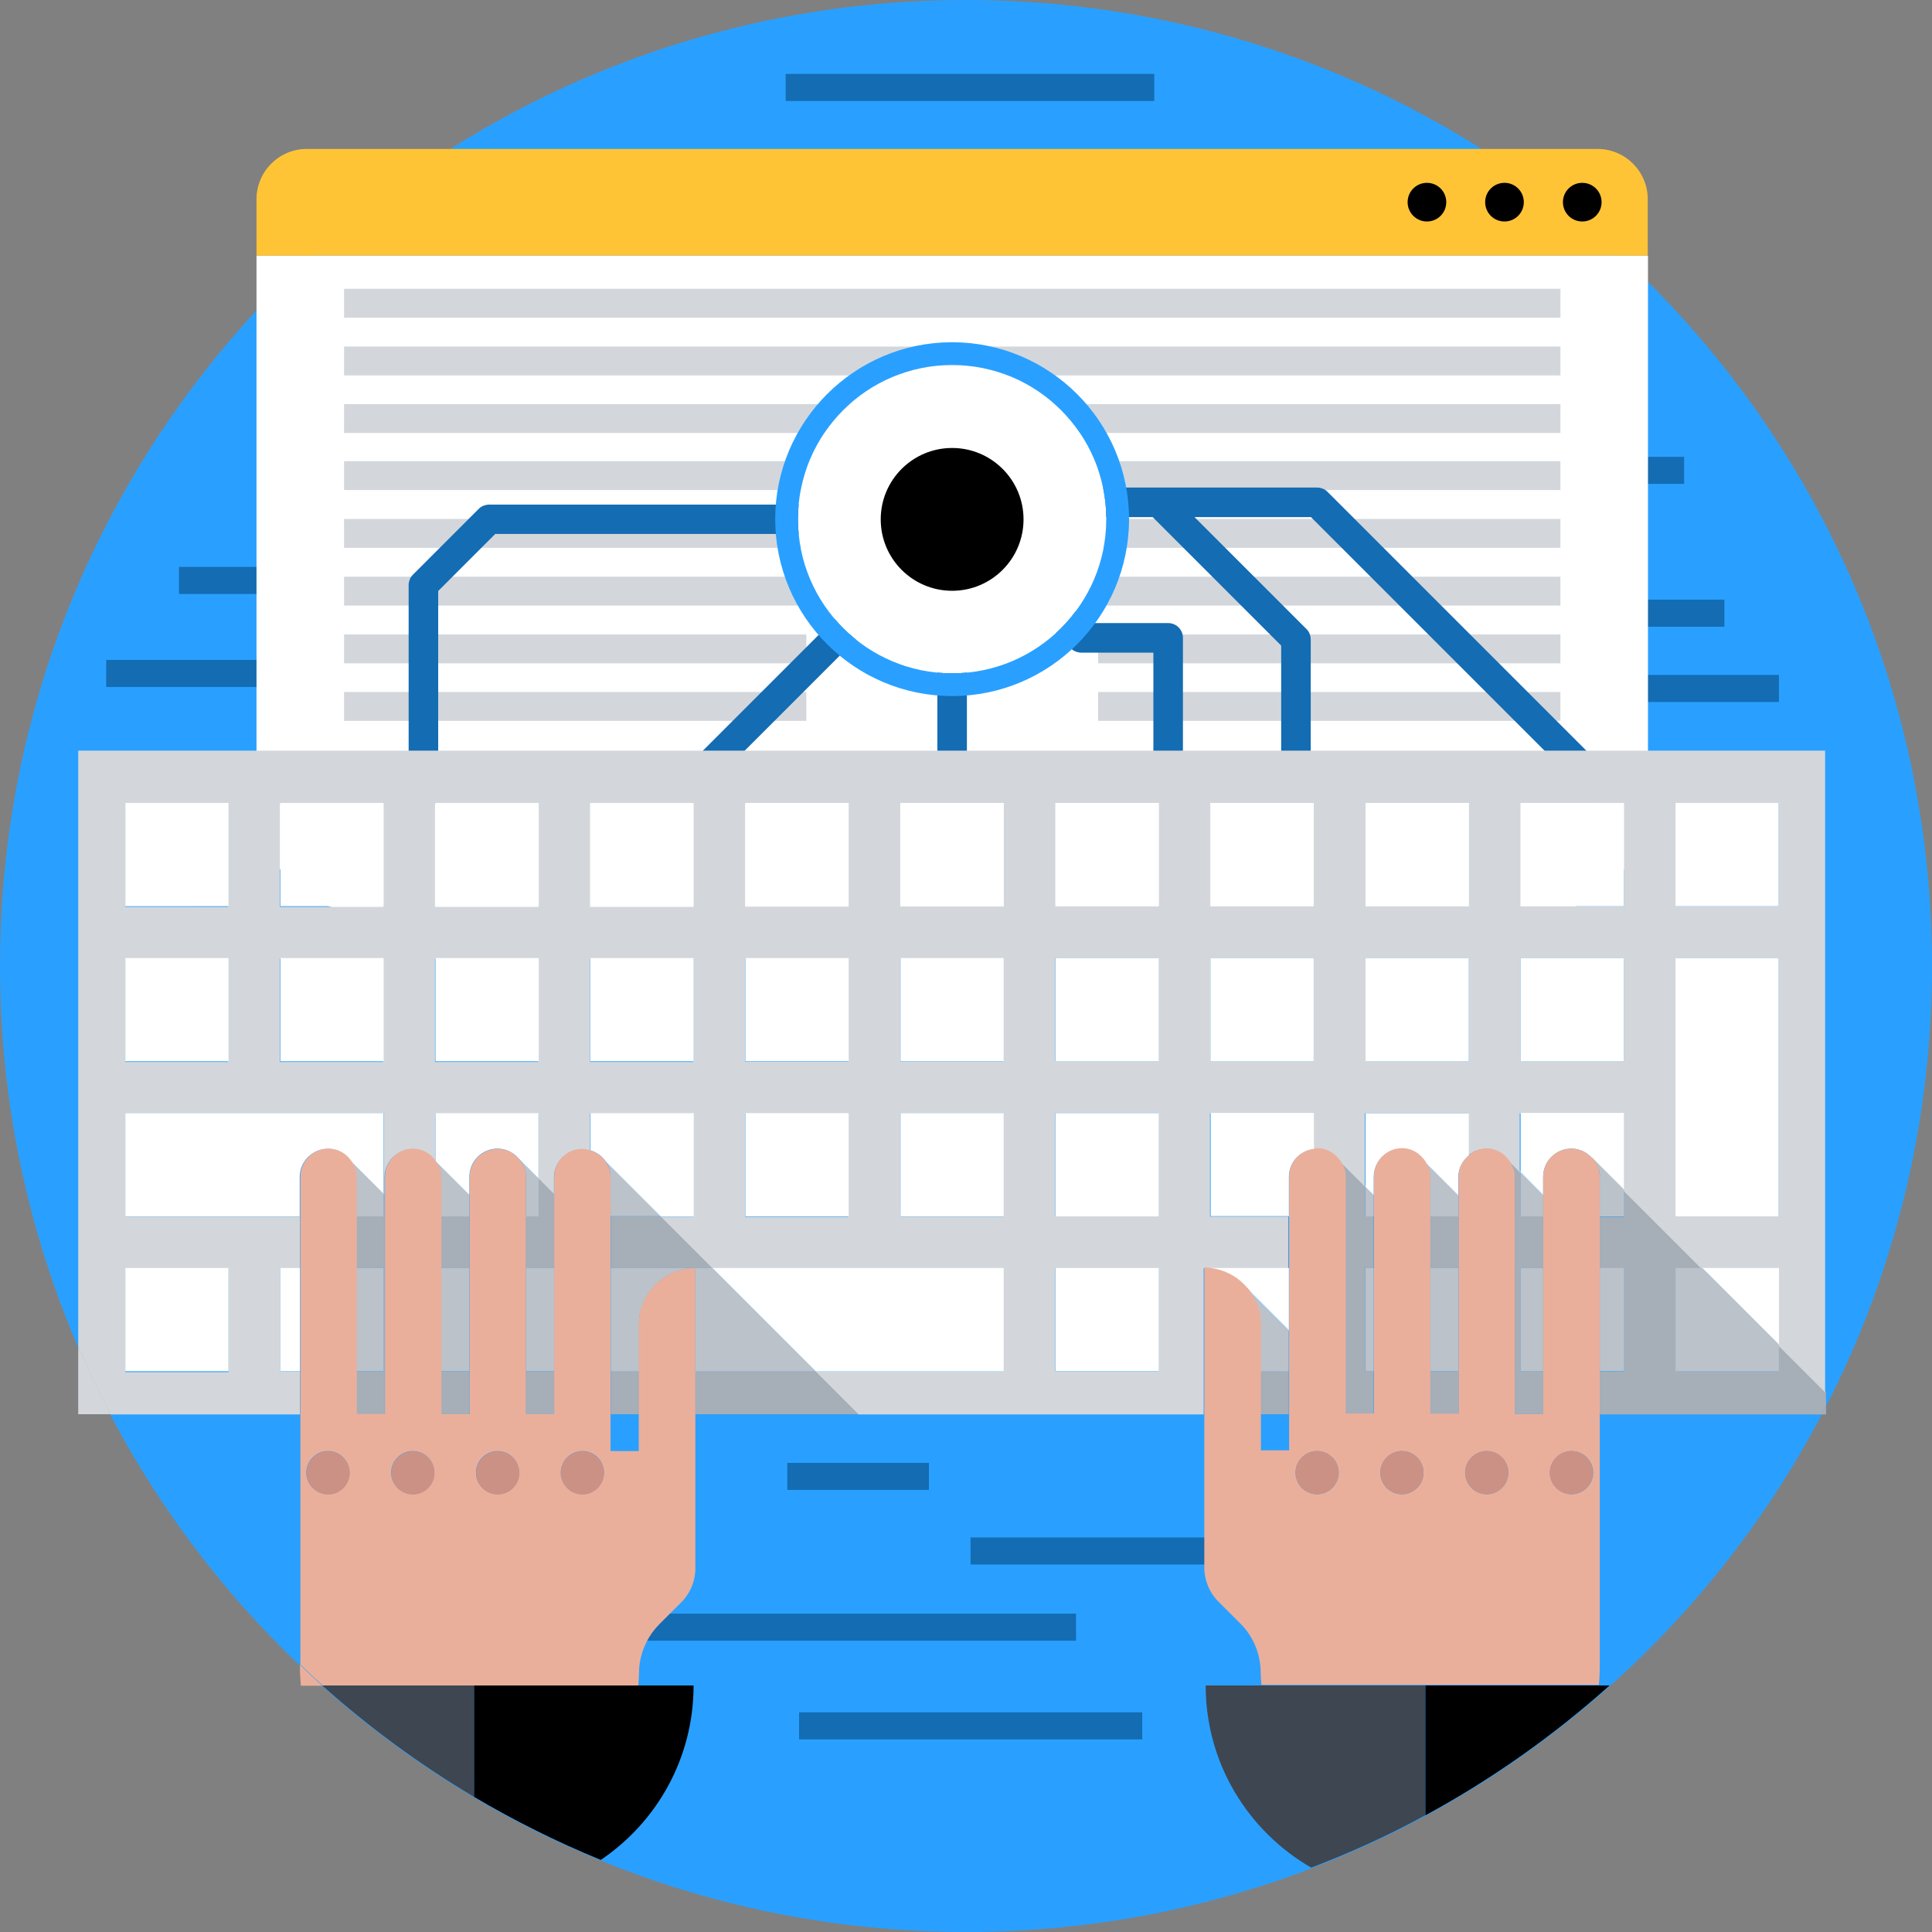 <?xml version="1.0" encoding="UTF-8"?>
<svg id="Layer_2" data-name="Layer 2" xmlns="http://www.w3.org/2000/svg" viewBox="0 0 84.96 84.96">
  <rect x="0" y="0" width="84.96" height="84.96" fill="#808080" stroke="none"/>
  <defs>
    <style>
      .cls-1 {
        fill: #fff;
      }

      .cls-2 {
        fill: #a6aeb7;
      }

      .cls-3 {
        fill: #cc9185;
      }

      .cls-4 {
        fill: #29a0ff;
      }

      .cls-5 {
        fill: #d3d7db;
      }

      .cls-6 {
        fill: #eaaf9b;
      }

      .cls-7 {
        fill: #bcc2c9;
      }

      .cls-8 {
        fill: #146cb3;
      }

      .cls-9 {
        fill: #3e4651;
      }

      .cls-10 {
        fill: #ffc436;
      }
    </style>
  </defs>
  <g id="Layer_2-2" data-name="Layer 2">
    <g>
      <path class="cls-4" d="M84.96,42.48c0,23.46-19.02,42.48-42.48,42.48S0,65.94,0,42.48,19.02,0,42.48,0s42.48,19.02,42.48,42.48Z"/>
      <rect class="cls-8" x="4.67" y="29.02" width="20.91" height="1.19"/>
      <rect class="cls-8" x="67.78" y="29.68" width="10.45" height="1.19"/>
      <rect class="cls-8" x="53.15" y="20.09" width="20.91" height="1.19"/>
      <rect class="cls-8" x="26.41" y="70.96" width="20.91" height="1.19"/>
      <rect class="cls-8" x="42.68" y="67.61" width="15.09" height="1.19"/>
      <rect class="cls-8" x="35.14" y="75.3" width="15.09" height="1.19"/>
      <rect class="cls-8" x="34.62" y="64.33" width="6.23" height="1.19"/>
      <rect class="cls-8" x="54.92" y="26.37" width="20.91" height="1.19"/>
      <rect class="cls-8" x="7.87" y="24.93" width="20.91" height="1.19"/>
      <rect class="cls-8" x="34.55" y="3.25" width="16.21" height="1.19"/>
      <g>
        <g>
          <path class="cls-1" d="M11.28,11.24h61.19v23.92c0,2.79-2.26,5.05-5.05,5.05H16.33c-2.79,0-5.05-2.26-5.05-5.05V11.24h0Z"/>
          <path class="cls-10" d="M13.48,6.55h56.77c1.22,0,2.21,.99,2.21,2.21v2.48H11.28v-2.48c0-1.22,.99-2.21,2.21-2.21Z"/>
        </g>
        <path d="M68.73,8.89c0,.47,.38,.85,.85,.85s.85-.38,.85-.85-.38-.85-.85-.85-.85,.38-.85,.85Z"/>
        <path d="M65.31,8.89c0,.47,.38,.85,.85,.85s.85-.38,.85-.85-.38-.85-.85-.85-.85,.38-.85,.85Z"/>
        <path d="M61.9,8.89c0,.47,.38,.85,.85,.85s.85-.38,.85-.85-.38-.85-.85-.85-.85,.38-.85,.85Z"/>
      </g>
      <rect class="cls-5" x="15.13" y="20.28" width="20.33" height="1.27"/>
      <rect class="cls-5" x="15.13" y="22.82" width="20.33" height="1.27"/>
      <rect class="cls-5" x="15.13" y="25.36" width="20.33" height="1.27"/>
      <rect class="cls-5" x="48.29" y="20.28" width="20.33" height="1.27"/>
      <rect class="cls-5" x="48.29" y="22.82" width="20.33" height="1.27"/>
      <rect class="cls-5" x="48.29" y="25.36" width="20.33" height="1.27"/>
      <rect class="cls-5" x="15.13" y="27.9" width="20.33" height="1.27"/>
      <rect class="cls-5" x="15.13" y="30.43" width="20.33" height="1.27"/>
      <rect class="cls-5" x="48.29" y="27.9" width="20.33" height="1.27"/>
      <rect class="cls-5" x="48.29" y="30.43" width="20.33" height="1.27"/>
      <g>
        <path class="cls-8" d="M42.52,22.84c0-.36-.29-.65-.65-.65H21.51c-.08,0-.17,.02-.25,.05-.08,.03-.15,.08-.21,.14l-2.89,2.89c-.06,.06-.11,.13-.14,.21-.03,.08-.05,.16-.05,.24,0,0,0,0,0,0v7.27c0,.36,.29,.65,.65,.65s.65-.29,.65-.65v-7l2.51-2.51h18.9c-.16,0-.31,.07-.43,.19l-9.84,9.84c-.25,.25-.25,.66,0,.92,.13,.13,.29,.19,.46,.19s.33-.06,.46-.19l9.84-9.84s.03-.05,.05-.08v9.46c0,.36,.29,.65,.65,.65s.65-.29,.65-.65v-9.53c0-.36-.29-.65-.65-.65-.22,0-.41,.12-.53,.29-.01-.15-.07-.29-.18-.4-.12-.12-.28-.18-.43-.19h1.14c.36,0,.65-.29,.65-.65Z"/>
        <path class="cls-8" d="M51.37,27.4h-3.55l-3.9-3.9c-.25-.25-.67-.25-.92,0s-.25,.67,0,.92l4.09,4.09c.06,.06,.13,.11,.21,.14,.08,.03,.16,.05,.25,.05h3.17v5.61c0,.36,.29,.65,.65,.65s.65-.29,.65-.65v-6.26c0-.36-.29-.65-.65-.65Z"/>
        <path class="cls-8" d="M71.15,34.4l-12.77-12.77c-.06-.06-.13-.11-.21-.14-.08-.03-.16-.05-.25-.05h-14.72c-.36,0-.65,.29-.65,.65s.29,.65,.65,.65h7.49l5.65,5.65v5.58c0,.36,.29,.65,.65,.65s.65-.29,.65-.65v-5.85c0-.08-.02-.17-.05-.25-.03-.08-.08-.15-.14-.21l-4.92-4.92h5.12l12.58,12.58c.13,.13,.29,.19,.46,.19s.33-.06,.46-.19c.25-.25,.25-.67,0-.92Z"/>
      </g>
      <rect class="cls-5" x="15.13" y="12.7" width="53.49" height="1.27"/>
      <rect class="cls-5" x="15.13" y="15.24" width="53.49" height="1.27"/>
      <rect class="cls-5" x="15.13" y="17.77" width="53.49" height="1.27"/>
      <g>
        <path class="cls-1" d="M41.87,16.05c-3.74,0-6.78,3.04-6.78,6.78s3.04,6.78,6.78,6.78,6.78-3.04,6.78-6.78-3.04-6.78-6.78-6.78Z"/>
        <path class="cls-4" d="M41.87,15.05c-4.29,0-7.78,3.49-7.78,7.78s3.49,7.78,7.78,7.78,7.78-3.49,7.78-7.78-3.49-7.78-7.78-7.78Zm0,14.56c-3.74,0-6.78-3.04-6.78-6.78s3.04-6.78,6.78-6.78,6.78,3.04,6.78,6.78-3.04,6.78-6.78,6.78Z"/>
      </g>
      <circle cx="41.87" cy="22.84" r="3.14"/>
      <g>
        <path class="cls-2" d="M80.3,61.78c-.07,.14-.14,.28-.21,.42h.21v-.42Z"/>
        <path class="cls-5" d="M3.44,62.19h1.43c-.51-.97-.99-1.97-1.43-2.98v2.98Z"/>
        <path class="cls-6" d="M13.19,73.21v.13c0,.26,.02,.53,.04,.79h.94c-.33-.3-.66-.61-.98-.92Z"/>
        <rect class="cls-2" x="23.13" y="60.31" width="1.24" height="1.88"/>
        <rect class="cls-2" x="62.89" y="60.31" width="1.24" height="1.88"/>
        <rect class="cls-2" x="62.89" y="53.49" width="1.24" height="2.27"/>
        <rect class="cls-2" x="19.4" y="60.31" width="1.24" height="1.88"/>
        <rect class="cls-2" x="26.86" y="60.31" width="1.24" height="1.88"/>
        <path class="cls-2" d="M66.87,51.56l-.47-.47c.13,.19,.22,.41,.22,.66v10.43h1.24v-1.88h-.99v-4.54h.99v-2.27h-.99v-1.93Z"/>
        <path class="cls-5" d="M60.05,52.21v-.05l-1.18-1.18s.07,.09,.1,.14l1.09,1.09Z"/>
        <path class="cls-5" d="M66.87,51.56v-.03l-.53-.53s.04,.06,.06,.1l.47,.47Z"/>
        <path class="cls-2" d="M60.05,52.21l-1.09-1.09c.11,.19,.2,.4,.2,.63v10.43h1.24v-1.88h-.36v-4.54h.36v-2.27h-.36v-1.28Z"/>
        <path class="cls-2" d="M80.3,61.22l-2.07-2.07v1.17h-4.54v-4.54h1.17l-3.44-3.44v1.17h-1.07v2.27h1.07v4.54h-1.07v1.88h9.74c.07-.14,.14-.28,.21-.42v-.56Z"/>
        <path class="cls-5" d="M13.19,60.31h-.86v-4.54h.86v-2.27H5.51v-4.54h11.36v3.56l.04,.04v-.79c0-.69,.56-1.24,1.24-1.24,.41,0,.76,.22,.99,.53v-2.09h4.54v2.88l.68,.68v-.75c0-.69,.56-1.24,1.24-1.24,.12,0,.24,.04,.35,.07v-1.64h4.54v4.54h-1.46l2.27,2.27h12.82v4.54h-8.27l1.88,1.88h15.2v-6.43c.1,0,.19,.02,.28,.03v-.03h3.44v-2.27h-3.44v-4.54h4.54v1.6s.09-.03,.14-.03c.39,0,.72,.19,.95,.47l1.18,1.18v-3.22h4.54v1.86c.21-.18,.48-.3,.78-.3,.4,0,.73,.2,.96,.49l.53,.53v-2.58h4.54v3.38l3.44,3.44h3.38v3.38l2.07,2.07v-28.22H3.44v26.21c.44,1.02,.91,2.01,1.43,2.98H13.19v-1.88Zm60.5-25h4.54v4.54h-4.54v-4.54Zm0,6.82h4.54v11.36h-4.54v-11.36Zm-6.82-6.82h4.54v4.54h-4.54v-4.54Zm0,6.82h4.54v4.54h-4.54v-4.54Zm-6.82-6.82h4.54v4.54h-4.54v-4.54Zm0,6.82h4.54v4.54h-4.54v-4.54Zm-6.82-6.82h4.54v4.54h-4.54v-4.54Zm0,6.82h4.54v4.54h-4.54v-4.54Zm-6.82-6.82h4.54v4.54h-4.54v-4.54Zm0,6.82h4.54v4.54h-4.54v-4.54Zm0,6.82h4.54v4.54h-4.54v-4.54Zm0,6.82h4.54v4.54h-4.54v-4.54Zm-6.82-20.45h4.54v4.54h-4.54v-4.54Zm0,6.82h4.54v4.54h-4.54v-4.54Zm0,6.82h4.54v4.54h-4.54v-4.54Zm-6.82-13.63h4.54v4.54h-4.54v-4.54Zm0,6.82h4.54v4.54h-4.54v-4.54Zm0,6.82h4.54v4.54h-4.54v-4.54Zm-6.82-13.63h4.54v4.54h-4.54v-4.54Zm0,6.82h4.54v4.54h-4.54v-4.54Zm-6.82-6.82h4.54v4.54h-4.54v-4.54Zm0,6.82h4.54v4.54h-4.54v-4.54Zm-6.82-6.82h4.54v4.54h-4.54v-4.54Zm0,6.82h4.54v4.54h-4.54v-4.54Zm-6.82-6.82h4.54v4.54H5.51v-4.54Zm0,6.82h4.54v4.54H5.51v-4.54Zm4.54,18.18H5.51v-4.54h4.54v4.54Z"/>
        <polygon class="cls-2" points="23.69 53.49 23.13 53.49 23.13 55.76 24.37 55.76 24.37 52.51 23.69 51.83 23.69 53.49"/>
        <polygon class="cls-2" points="16.87 53.49 15.67 53.49 15.67 55.76 16.87 55.76 16.87 60.31 15.67 60.31 15.67 62.19 16.92 62.19 16.92 52.54 16.87 52.5 16.87 53.49"/>
        <polygon class="cls-2" points="29.05 53.49 26.86 53.49 26.86 55.76 30.58 55.76 31.32 55.76 29.05 53.49"/>
        <polygon class="cls-2" points="30.58 60.31 30.58 62.19 37.75 62.19 35.87 60.31 30.58 60.31"/>
        <rect class="cls-2" x="19.4" y="53.49" width="1.24" height="2.27"/>
        <rect class="cls-2" x="55.43" y="60.31" width="1.24" height="1.88"/>
        <rect class="cls-1" x="5.51" y="35.31" width="4.54" height="4.54"/>
        <rect class="cls-1" x="12.33" y="35.31" width="4.54" height="4.54"/>
        <rect class="cls-1" x="19.15" y="35.31" width="4.54" height="4.54"/>
        <rect class="cls-1" x="25.96" y="35.31" width="4.54" height="4.54"/>
        <rect class="cls-1" x="32.78" y="35.31" width="4.54" height="4.54"/>
        <rect class="cls-1" x="39.6" y="35.31" width="4.54" height="4.54"/>
        <rect class="cls-1" x="46.42" y="35.31" width="4.54" height="4.54"/>
        <rect class="cls-1" x="53.23" y="35.31" width="4.54" height="4.54"/>
        <rect class="cls-1" x="60.05" y="35.31" width="4.54" height="4.54"/>
        <rect class="cls-1" x="66.87" y="35.31" width="4.54" height="4.54"/>
        <rect class="cls-1" x="73.68" y="35.31" width="4.54" height="4.54"/>
        <rect class="cls-1" x="5.51" y="42.13" width="4.54" height="4.54"/>
        <rect class="cls-1" x="12.33" y="42.13" width="4.54" height="4.54"/>
        <rect class="cls-1" x="19.15" y="42.13" width="4.54" height="4.54"/>
        <rect class="cls-1" x="25.96" y="42.13" width="4.54" height="4.54"/>
        <rect class="cls-1" x="32.78" y="42.13" width="4.54" height="4.54"/>
        <rect class="cls-1" x="39.6" y="42.13" width="4.54" height="4.54"/>
        <rect class="cls-1" x="46.42" y="42.13" width="4.54" height="4.54"/>
        <rect class="cls-1" x="53.23" y="42.13" width="4.54" height="4.54"/>
        <rect class="cls-1" x="60.05" y="42.13" width="4.54" height="4.54"/>
        <rect class="cls-1" x="66.87" y="42.13" width="4.54" height="4.54"/>
        <rect class="cls-1" x="73.68" y="42.13" width="4.54" height="11.36"/>
        <path class="cls-1" d="M16.87,48.95H5.51v4.54h7.67v-1.73c0-.69,.56-1.24,1.24-1.24,.42,0,.78,.22,1,.54l1.44,1.44v-3.56Z"/>
        <path class="cls-7" d="M16.87,52.5l-1.44-1.44c.14,.2,.24,.43,.24,.7v1.73h1.2v-.99Z"/>
        <path class="cls-7" d="M23.69,51.83l-.87-.87c.19,.22,.31,.49,.31,.8v1.73h.56v-1.66Z"/>
        <path class="cls-1" d="M23.69,48.95h-4.54v2.09s.02,.04,.03,.06l1.46,1.46v-.81c0-.69,.56-1.24,1.24-1.24,.38,0,.71,.18,.93,.44l-.13-.13,.13,.13,.87,.87v-2.88Z"/>
        <path class="cls-7" d="M19.4,51.76v1.73h1.24v-.93l-1.46-1.46c.13,.19,.22,.41,.22,.66Z"/>
        <path class="cls-7" d="M26.63,51.07c.14,.19,.22,.42,.22,.68v1.73h2.19l-2.42-2.42Z"/>
        <path class="cls-1" d="M30.51,53.49v-4.54h-4.54v1.64c.28,.08,.51,.26,.67,.49l2.42,2.42h1.46Z"/>
        <rect class="cls-1" x="32.78" y="48.95" width="4.54" height="4.54"/>
        <rect class="cls-1" x="39.6" y="48.95" width="4.54" height="4.54"/>
        <rect class="cls-1" x="46.42" y="48.95" width="4.54" height="4.54"/>
        <path class="cls-1" d="M57.78,50.54v-1.6h-4.54v4.54h3.44v-1.73c0-.64,.48-1.14,1.1-1.21Z"/>
        <path class="cls-7" d="M62.89,51.76v1.73h1.24v-.92l-1.43-1.43c.11,.18,.19,.39,.19,.62Z"/>
        <path class="cls-1" d="M62.7,51.14l1.43,1.43v-.02l-1.46-1.46s.02,.03,.03,.05Z"/>
        <path class="cls-1" d="M60.41,51.76c0-.69,.56-1.24,1.24-1.24,.44,0,.8,.24,1.02,.58l1.46,1.46v-.8c0-.39,.19-.72,.46-.94v-1.86h-4.54v3.22l.36,.35v-.76Z"/>
        <polygon class="cls-1" points="60.41 52.57 60.41 52.52 60.05 52.16 60.05 52.21 60.41 52.57"/>
        <polygon class="cls-7" points="60.05 53.49 60.41 53.49 60.41 52.57 60.05 52.21 60.05 53.49"/>
        <path class="cls-1" d="M66.87,48.95v2.58l.99,.99v-.77c0-.69,.56-1.24,1.24-1.24,.37,0,.69,.17,.92,.42l1.39,1.39v-3.38h-4.54Z"/>
        <path class="cls-7" d="M70.35,51.76v1.73h1.07v-1.17l-1.39-1.39c.2,.22,.33,.5,.33,.82Z"/>
        <polygon class="cls-7" points="66.87 53.49 67.86 53.49 67.86 52.56 66.87 51.56 66.87 53.49"/>
        <polygon class="cls-1" points="67.86 52.56 67.86 52.52 66.87 51.53 66.87 51.56 67.86 52.56"/>
        <rect class="cls-1" x="5.51" y="55.76" width="4.54" height="4.54"/>
        <rect class="cls-1" x="12.33" y="55.76" width=".86" height="4.54"/>
        <rect class="cls-7" x="15.67" y="55.76" width="1.2" height="4.54"/>
        <rect class="cls-7" x="23.13" y="55.76" width="1.24" height="4.54"/>
        <polygon class="cls-1" points="44.14 60.31 44.14 55.76 31.32 55.76 35.87 60.31 44.14 60.31"/>
        <polygon class="cls-7" points="31.32 55.76 30.58 55.76 30.58 60.31 35.87 60.31 31.32 55.76"/>
        <path class="cls-7" d="M26.86,60.31h1.24v-2.06c0-1.37,1.11-2.49,2.49-2.49h-3.73v4.54Z"/>
        <rect class="cls-7" x="19.4" y="55.76" width="1.24" height="4.54"/>
        <rect class="cls-1" x="46.42" y="55.76" width="4.54" height="4.54"/>
        <path class="cls-1" d="M54.96,56.81l1.72,1.72v-.03l-1.82-1.82s.07,.09,.11,.14Z"/>
        <path class="cls-1" d="M56.68,58.49v-2.73h-3.44v.03c.65,.07,1.22,.4,1.62,.88l1.82,1.82Z"/>
        <path class="cls-7" d="M55.43,58.25v2.06h1.24v-1.78l-1.72-1.72c.29,.41,.48,.9,.48,1.44Z"/>
        <rect class="cls-7" x="62.89" y="55.76" width="1.24" height="4.54"/>
        <rect class="cls-7" x="60.05" y="55.76" width=".36" height="4.54"/>
        <rect class="cls-7" x="66.87" y="55.76" width=".99" height="4.54"/>
        <rect class="cls-7" x="70.35" y="55.76" width="1.07" height="4.54"/>
        <polygon class="cls-1" points="74.85 55.76 78.23 59.14 78.23 55.76 74.85 55.76"/>
        <polygon class="cls-7" points="73.68 55.76 73.68 60.31 78.23 60.31 78.23 59.14 74.85 55.76 73.68 55.76"/>
        <path class="cls-6" d="M20.85,74.12h7.22c.01-.18,.03-.35,.03-.53,0-.81,.32-1.58,.89-2.16l.97-.97c.4-.4,.62-.94,.62-1.5v-13.2c-1.37,0-2.49,1.11-2.49,2.49v5.56h-1.24v-12.05c0-.26-.09-.49-.22-.68-.16-.23-.39-.41-.67-.49-.11-.03-.23-.07-.35-.07-.69,0-1.24,.56-1.24,1.24v10.43h-1.24v-10.43c0-.31-.12-.58-.31-.8-.23-.27-.55-.44-.93-.44-.69,0-1.24,.56-1.24,1.24v10.43h-1.24v-10.43c0-.25-.09-.47-.22-.66-.01-.02-.02-.04-.03-.06-.23-.31-.58-.53-.99-.53-.69,0-1.24,.56-1.24,1.24v10.43h-1.24v-10.43c0-.26-.1-.5-.24-.7-.22-.32-.58-.54-1-.54-.69,0-1.24,.56-1.24,1.24v21.45c.32,.31,.65,.62,.98,.92h6.68Zm4.76-10.31c.53,0,.95,.43,.95,.95s-.43,.95-.95,.95-.95-.43-.95-.95,.43-.95,.95-.95Zm-3.73,0c.53,0,.95,.43,.95,.95s-.43,.95-.95,.95-.95-.43-.95-.95,.43-.95,.95-.95Zm-3.73,0c.53,0,.95,.43,.95,.95s-.43,.95-.95,.95-.95-.43-.95-.95,.43-.95,.95-.95Zm-3.73,0c.53,0,.95,.43,.95,.95s-.43,.95-.95,.95-.95-.43-.95-.95,.43-.95,.95-.95Z"/>
        <path class="cls-3" d="M14.43,65.72c.53,0,.95-.43,.95-.95s-.43-.95-.95-.95-.95,.43-.95,.95,.43,.95,.95,.95Z"/>
        <path class="cls-3" d="M18.16,65.72c.53,0,.95-.43,.95-.95s-.43-.95-.95-.95-.95,.43-.95,.95,.43,.95,.95,.95Z"/>
        <path class="cls-3" d="M21.89,65.72c.53,0,.95-.43,.95-.95s-.43-.95-.95-.95-.95,.43-.95,.95,.43,.95,.95,.95Z"/>
        <path class="cls-3" d="M25.61,65.72c.53,0,.95-.43,.95-.95s-.43-.95-.95-.95-.95,.43-.95,.95,.43,.95,.95,.95Z"/>
        <path class="cls-9" d="M20.85,79.02v-4.9h-6.68c2.06,1.84,4.29,3.48,6.68,4.9Z"/>
        <path d="M30.51,74.12h-9.66v4.9c1.78,1.05,3.64,1.98,5.57,2.77,2.46-1.66,4.08-4.47,4.08-7.67Z"/>
        <path class="cls-6" d="M70.02,50.93c-.23-.25-.55-.42-.92-.42-.69,0-1.24,.56-1.24,1.24v10.43h-1.24v-10.43c0-.25-.09-.47-.22-.66-.02-.03-.04-.07-.06-.1-.23-.29-.56-.49-.96-.49-.3,0-.57,.12-.78,.3-.28,.23-.46,.56-.46,.94v10.43h-1.24v-10.43c0-.23-.08-.43-.19-.62,0-.02-.02-.03-.03-.05-.22-.34-.59-.58-1.02-.58-.69,0-1.24,.56-1.24,1.24v10.43h-1.24v-10.43c0-.24-.08-.44-.2-.63-.03-.05-.06-.1-.1-.14-.23-.28-.56-.47-.95-.47-.05,0-.09,.02-.14,.03-.62,.07-1.1,.58-1.1,1.21v12.05h-1.24v-5.56c0-.54-.18-1.03-.48-1.44-.03-.05-.07-.09-.11-.14-.4-.47-.97-.8-1.62-.88-.09-.01-.19-.03-.28-.03v13.2c0,.56,.22,1.1,.62,1.5l.97,.97c.57,.57,.89,1.35,.89,2.16,0,.18,.02,.36,.03,.53h14.84c.03-.26,.04-.52,.04-.79v-21.58c0-.32-.13-.6-.33-.82Zm-12.1,14.78c-.53,0-.95-.43-.95-.95s.43-.95,.95-.95,.95,.43,.95,.95-.43,.95-.95,.95Zm3.73,0c-.53,0-.95-.43-.95-.95s.43-.95,.95-.95,.95,.43,.95,.95-.43,.95-.95,.95Zm3.73,0c-.53,0-.95-.43-.95-.95s.43-.95,.95-.95,.95,.43,.95,.95-.43,.95-.95,.95Zm3.73,0c-.53,0-.95-.43-.95-.95s.43-.95,.95-.95,.95,.43,.95,.95-.43,.95-.95,.95Z"/>
        <path class="cls-3" d="M69.1,63.81c-.53,0-.95,.43-.95,.95s.43,.95,.95,.95,.95-.43,.95-.95-.43-.95-.95-.95Z"/>
        <path class="cls-3" d="M65.38,63.81c-.53,0-.95,.43-.95,.95s.43,.95,.95,.95,.95-.43,.95-.95-.43-.95-.95-.95Z"/>
        <path class="cls-3" d="M61.65,63.81c-.53,0-.95,.43-.95,.95s.43,.95,.95,.95,.95-.43,.95-.95-.43-.95-.95-.95Z"/>
        <path class="cls-3" d="M57.92,63.81c-.53,0-.95,.43-.95,.95s.43,.95,.95,.95,.95-.43,.95-.95-.43-.95-.95-.95Z"/>
        <path d="M62.68,74.12v5.71c2.93-1.59,5.64-3.51,8.1-5.71h-8.1Z"/>
        <path class="cls-9" d="M62.68,74.12h-9.66c0,3.43,1.87,6.41,4.64,8.01,1.73-.66,3.4-1.42,5.01-2.3v-5.71Z"/>
      </g>
    </g>
  </g>
</svg>